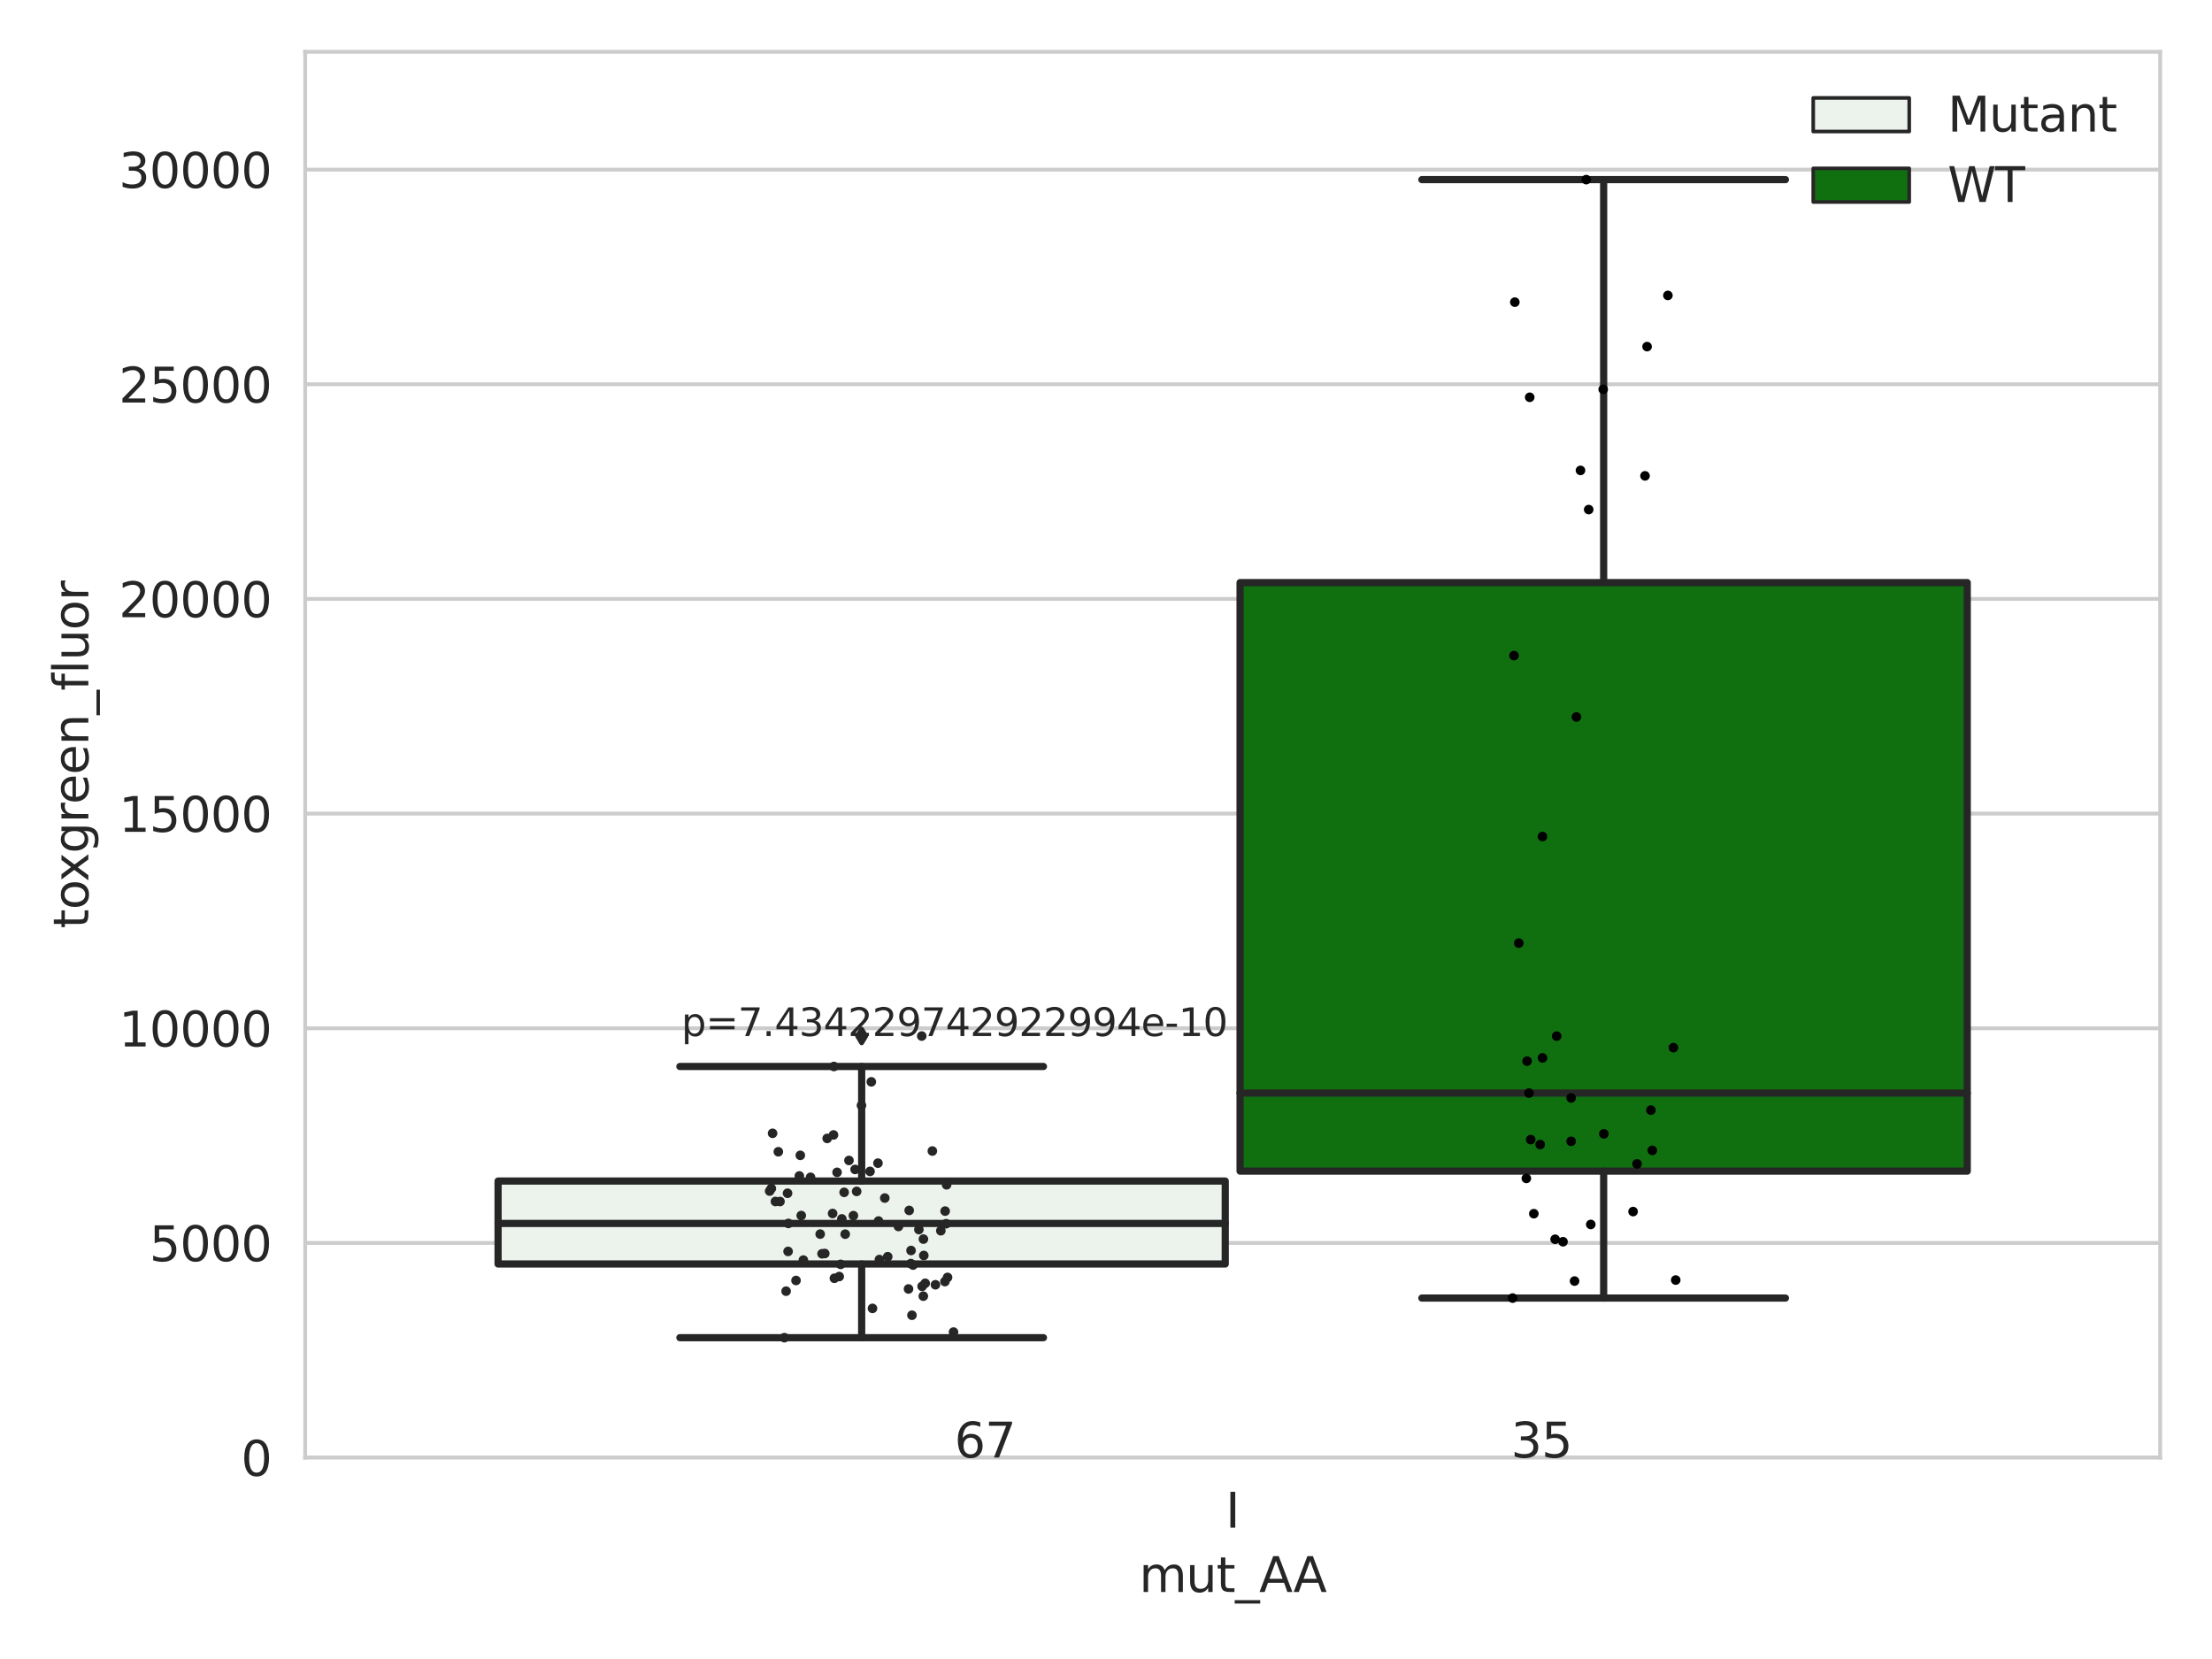 <?xml version="1.0" encoding="utf-8" standalone="no"?>
<!DOCTYPE svg PUBLIC "-//W3C//DTD SVG 1.1//EN"
  "http://www.w3.org/Graphics/SVG/1.1/DTD/svg11.dtd">
<svg xmlns:xlink="http://www.w3.org/1999/xlink" width="460.8pt" height="345.6pt" viewBox="0 0 460.8 345.6" xmlns="http://www.w3.org/2000/svg" version="1.1">
 <defs>
  <style type="text/css">*{stroke-linejoin: round; stroke-linecap: butt}</style>
 </defs>
 <g id="figure_1">
  <g id="patch_1">
   <path d="M 0 345.6 
L 460.8 345.6 
L 460.8 0 
L 0 0 
z
" style="fill: #ffffff"/>
  </g>
  <g id="axes_1">
   <g id="patch_2">
    <path d="M 63.571 303.64 
L 450 303.64 
L 450 10.8 
L 63.571 10.8 
z
" style="fill: #ffffff"/>
   </g>
   <g id="matplotlib.axis_1">
    <g id="xtick_1">
     <g id="text_1">
      <!-- I -->
      <g style="fill: #262626" transform="translate(255.311 318.238)scale(0.1 -0.1)">
       <defs>
        <path id="DejaVuSans-49" d="M 628 4666 
L 1259 4666 
L 1259 0 
L 628 0 
L 628 4666 
z
" transform="scale(0.016)"/>
       </defs>
       <use xlink:href="#DejaVuSans-49"/>
      </g>
     </g>
    </g>
    <g id="text_2">
     <!-- mut_AA -->
     <g style="fill: #262626" transform="translate(237.308 331.638)scale(0.1 -0.1)">
      <defs>
       <path id="DejaVuSans-6d" d="M 3328 2828 
Q 3544 3216 3844 3400 
Q 4144 3584 4550 3584 
Q 5097 3584 5394 3201 
Q 5691 2819 5691 2113 
L 5691 0 
L 5113 0 
L 5113 2094 
Q 5113 2597 4934 2840 
Q 4756 3084 4391 3084 
Q 3944 3084 3684 2787 
Q 3425 2491 3425 1978 
L 3425 0 
L 2847 0 
L 2847 2094 
Q 2847 2600 2669 2842 
Q 2491 3084 2119 3084 
Q 1678 3084 1418 2786 
Q 1159 2488 1159 1978 
L 1159 0 
L 581 0 
L 581 3500 
L 1159 3500 
L 1159 2956 
Q 1356 3278 1631 3431 
Q 1906 3584 2284 3584 
Q 2666 3584 2933 3390 
Q 3200 3197 3328 2828 
z
" transform="scale(0.016)"/>
       <path id="DejaVuSans-75" d="M 544 1381 
L 544 3500 
L 1119 3500 
L 1119 1403 
Q 1119 906 1312 657 
Q 1506 409 1894 409 
Q 2359 409 2629 706 
Q 2900 1003 2900 1516 
L 2900 3500 
L 3475 3500 
L 3475 0 
L 2900 0 
L 2900 538 
Q 2691 219 2414 64 
Q 2138 -91 1772 -91 
Q 1169 -91 856 284 
Q 544 659 544 1381 
z
M 1991 3584 
L 1991 3584 
z
" transform="scale(0.016)"/>
       <path id="DejaVuSans-74" d="M 1172 4494 
L 1172 3500 
L 2356 3500 
L 2356 3053 
L 1172 3053 
L 1172 1153 
Q 1172 725 1289 603 
Q 1406 481 1766 481 
L 2356 481 
L 2356 0 
L 1766 0 
Q 1100 0 847 248 
Q 594 497 594 1153 
L 594 3053 
L 172 3053 
L 172 3500 
L 594 3500 
L 594 4494 
L 1172 4494 
z
" transform="scale(0.016)"/>
       <path id="DejaVuSans-5f" d="M 3263 -1063 
L 3263 -1509 
L -63 -1509 
L -63 -1063 
L 3263 -1063 
z
" transform="scale(0.016)"/>
       <path id="DejaVuSans-41" d="M 2188 4044 
L 1331 1722 
L 3047 1722 
L 2188 4044 
z
M 1831 4666 
L 2547 4666 
L 4325 0 
L 3669 0 
L 3244 1197 
L 1141 1197 
L 716 0 
L 50 0 
L 1831 4666 
z
" transform="scale(0.016)"/>
      </defs>
      <use xlink:href="#DejaVuSans-6d"/>
      <use xlink:href="#DejaVuSans-75" x="97.412"/>
      <use xlink:href="#DejaVuSans-74" x="160.791"/>
      <use xlink:href="#DejaVuSans-5f" x="200"/>
      <use xlink:href="#DejaVuSans-41" x="250"/>
      <use xlink:href="#DejaVuSans-41" x="321.158"/>
     </g>
    </g>
   </g>
   <g id="matplotlib.axis_2">
    <g id="ytick_1">
     <g id="line2d_1">
      <path d="M 63.571 303.64 
L 450 303.64 
" clip-path="url(#p86899df2ed)" style="fill: none; stroke: #cccccc; stroke-width: 0.8; stroke-linecap: round"/>
     </g>
     <g id="text_3">
      <!-- 0 -->
      <g style="fill: #262626" transform="translate(50.209 307.439)scale(0.1 -0.1)">
       <defs>
        <path id="DejaVuSans-30" d="M 2034 4250 
Q 1547 4250 1301 3770 
Q 1056 3291 1056 2328 
Q 1056 1369 1301 889 
Q 1547 409 2034 409 
Q 2525 409 2770 889 
Q 3016 1369 3016 2328 
Q 3016 3291 2770 3770 
Q 2525 4250 2034 4250 
z
M 2034 4750 
Q 2819 4750 3233 4129 
Q 3647 3509 3647 2328 
Q 3647 1150 3233 529 
Q 2819 -91 2034 -91 
Q 1250 -91 836 529 
Q 422 1150 422 2328 
Q 422 3509 836 4129 
Q 1250 4750 2034 4750 
z
" transform="scale(0.016)"/>
       </defs>
       <use xlink:href="#DejaVuSans-30"/>
      </g>
     </g>
    </g>
    <g id="ytick_2">
     <g id="line2d_2">
      <path d="M 63.571 258.923 
L 450 258.923 
" clip-path="url(#p86899df2ed)" style="fill: none; stroke: #cccccc; stroke-width: 0.8; stroke-linecap: round"/>
     </g>
     <g id="text_4">
      <!-- 5000 -->
      <g style="fill: #262626" transform="translate(31.121 262.722)scale(0.1 -0.1)">
       <defs>
        <path id="DejaVuSans-35" d="M 691 4666 
L 3169 4666 
L 3169 4134 
L 1269 4134 
L 1269 2991 
Q 1406 3038 1543 3061 
Q 1681 3084 1819 3084 
Q 2600 3084 3056 2656 
Q 3513 2228 3513 1497 
Q 3513 744 3044 326 
Q 2575 -91 1722 -91 
Q 1428 -91 1123 -41 
Q 819 9 494 109 
L 494 744 
Q 775 591 1075 516 
Q 1375 441 1709 441 
Q 2250 441 2565 725 
Q 2881 1009 2881 1497 
Q 2881 1984 2565 2268 
Q 2250 2553 1709 2553 
Q 1456 2553 1204 2497 
Q 953 2441 691 2322 
L 691 4666 
z
" transform="scale(0.016)"/>
       </defs>
       <use xlink:href="#DejaVuSans-35"/>
       <use xlink:href="#DejaVuSans-30" x="63.623"/>
       <use xlink:href="#DejaVuSans-30" x="127.246"/>
       <use xlink:href="#DejaVuSans-30" x="190.869"/>
      </g>
     </g>
    </g>
    <g id="ytick_3">
     <g id="line2d_3">
      <path d="M 63.571 214.206 
L 450 214.206 
" clip-path="url(#p86899df2ed)" style="fill: none; stroke: #cccccc; stroke-width: 0.8; stroke-linecap: round"/>
     </g>
     <g id="text_5">
      <!-- 10000 -->
      <g style="fill: #262626" transform="translate(24.759 218.005)scale(0.1 -0.1)">
       <defs>
        <path id="DejaVuSans-31" d="M 794 531 
L 1825 531 
L 1825 4091 
L 703 3866 
L 703 4441 
L 1819 4666 
L 2450 4666 
L 2450 531 
L 3481 531 
L 3481 0 
L 794 0 
L 794 531 
z
" transform="scale(0.016)"/>
       </defs>
       <use xlink:href="#DejaVuSans-31"/>
       <use xlink:href="#DejaVuSans-30" x="63.623"/>
       <use xlink:href="#DejaVuSans-30" x="127.246"/>
       <use xlink:href="#DejaVuSans-30" x="190.869"/>
       <use xlink:href="#DejaVuSans-30" x="254.492"/>
      </g>
     </g>
    </g>
    <g id="ytick_4">
     <g id="line2d_4">
      <path d="M 63.571 169.488 
L 450 169.488 
" clip-path="url(#p86899df2ed)" style="fill: none; stroke: #cccccc; stroke-width: 0.8; stroke-linecap: round"/>
     </g>
     <g id="text_6">
      <!-- 15000 -->
      <g style="fill: #262626" transform="translate(24.759 173.288)scale(0.1 -0.1)">
       <use xlink:href="#DejaVuSans-31"/>
       <use xlink:href="#DejaVuSans-35" x="63.623"/>
       <use xlink:href="#DejaVuSans-30" x="127.246"/>
       <use xlink:href="#DejaVuSans-30" x="190.869"/>
       <use xlink:href="#DejaVuSans-30" x="254.492"/>
      </g>
     </g>
    </g>
    <g id="ytick_5">
     <g id="line2d_5">
      <path d="M 63.571 124.771 
L 450 124.771 
" clip-path="url(#p86899df2ed)" style="fill: none; stroke: #cccccc; stroke-width: 0.8; stroke-linecap: round"/>
     </g>
     <g id="text_7">
      <!-- 20000 -->
      <g style="fill: #262626" transform="translate(24.759 128.571)scale(0.1 -0.1)">
       <defs>
        <path id="DejaVuSans-32" d="M 1228 531 
L 3431 531 
L 3431 0 
L 469 0 
L 469 531 
Q 828 903 1448 1529 
Q 2069 2156 2228 2338 
Q 2531 2678 2651 2914 
Q 2772 3150 2772 3378 
Q 2772 3750 2511 3984 
Q 2250 4219 1831 4219 
Q 1534 4219 1204 4116 
Q 875 4013 500 3803 
L 500 4441 
Q 881 4594 1212 4672 
Q 1544 4750 1819 4750 
Q 2544 4750 2975 4387 
Q 3406 4025 3406 3419 
Q 3406 3131 3298 2873 
Q 3191 2616 2906 2266 
Q 2828 2175 2409 1742 
Q 1991 1309 1228 531 
z
" transform="scale(0.016)"/>
       </defs>
       <use xlink:href="#DejaVuSans-32"/>
       <use xlink:href="#DejaVuSans-30" x="63.623"/>
       <use xlink:href="#DejaVuSans-30" x="127.246"/>
       <use xlink:href="#DejaVuSans-30" x="190.869"/>
       <use xlink:href="#DejaVuSans-30" x="254.492"/>
      </g>
     </g>
    </g>
    <g id="ytick_6">
     <g id="line2d_6">
      <path d="M 63.571 80.054 
L 450 80.054 
" clip-path="url(#p86899df2ed)" style="fill: none; stroke: #cccccc; stroke-width: 0.8; stroke-linecap: round"/>
     </g>
     <g id="text_8">
      <!-- 25000 -->
      <g style="fill: #262626" transform="translate(24.759 83.853)scale(0.1 -0.1)">
       <use xlink:href="#DejaVuSans-32"/>
       <use xlink:href="#DejaVuSans-35" x="63.623"/>
       <use xlink:href="#DejaVuSans-30" x="127.246"/>
       <use xlink:href="#DejaVuSans-30" x="190.869"/>
       <use xlink:href="#DejaVuSans-30" x="254.492"/>
      </g>
     </g>
    </g>
    <g id="ytick_7">
     <g id="line2d_7">
      <path d="M 63.571 35.337 
L 450 35.337 
" clip-path="url(#p86899df2ed)" style="fill: none; stroke: #cccccc; stroke-width: 0.8; stroke-linecap: round"/>
     </g>
     <g id="text_9">
      <!-- 30000 -->
      <g style="fill: #262626" transform="translate(24.759 39.136)scale(0.1 -0.1)">
       <defs>
        <path id="DejaVuSans-33" d="M 2597 2516 
Q 3050 2419 3304 2112 
Q 3559 1806 3559 1356 
Q 3559 666 3084 287 
Q 2609 -91 1734 -91 
Q 1441 -91 1130 -33 
Q 819 25 488 141 
L 488 750 
Q 750 597 1062 519 
Q 1375 441 1716 441 
Q 2309 441 2620 675 
Q 2931 909 2931 1356 
Q 2931 1769 2642 2001 
Q 2353 2234 1838 2234 
L 1294 2234 
L 1294 2753 
L 1863 2753 
Q 2328 2753 2575 2939 
Q 2822 3125 2822 3475 
Q 2822 3834 2567 4026 
Q 2313 4219 1838 4219 
Q 1578 4219 1281 4162 
Q 984 4106 628 3988 
L 628 4550 
Q 988 4650 1302 4700 
Q 1616 4750 1894 4750 
Q 2613 4750 3031 4423 
Q 3450 4097 3450 3541 
Q 3450 3153 3228 2886 
Q 3006 2619 2597 2516 
z
" transform="scale(0.016)"/>
       </defs>
       <use xlink:href="#DejaVuSans-33"/>
       <use xlink:href="#DejaVuSans-30" x="63.623"/>
       <use xlink:href="#DejaVuSans-30" x="127.246"/>
       <use xlink:href="#DejaVuSans-30" x="190.869"/>
       <use xlink:href="#DejaVuSans-30" x="254.492"/>
      </g>
     </g>
    </g>
    <g id="text_10">
     <!-- toxgreen_fluor -->
     <g style="fill: #262626" transform="translate(18.401 193.415)rotate(-90)scale(0.1 -0.1)">
      <defs>
       <path id="DejaVuSans-6f" d="M 1959 3097 
Q 1497 3097 1228 2736 
Q 959 2375 959 1747 
Q 959 1119 1226 758 
Q 1494 397 1959 397 
Q 2419 397 2687 759 
Q 2956 1122 2956 1747 
Q 2956 2369 2687 2733 
Q 2419 3097 1959 3097 
z
M 1959 3584 
Q 2709 3584 3137 3096 
Q 3566 2609 3566 1747 
Q 3566 888 3137 398 
Q 2709 -91 1959 -91 
Q 1206 -91 779 398 
Q 353 888 353 1747 
Q 353 2609 779 3096 
Q 1206 3584 1959 3584 
z
" transform="scale(0.016)"/>
       <path id="DejaVuSans-78" d="M 3513 3500 
L 2247 1797 
L 3578 0 
L 2900 0 
L 1881 1375 
L 863 0 
L 184 0 
L 1544 1831 
L 300 3500 
L 978 3500 
L 1906 2253 
L 2834 3500 
L 3513 3500 
z
" transform="scale(0.016)"/>
       <path id="DejaVuSans-67" d="M 2906 1791 
Q 2906 2416 2648 2759 
Q 2391 3103 1925 3103 
Q 1463 3103 1205 2759 
Q 947 2416 947 1791 
Q 947 1169 1205 825 
Q 1463 481 1925 481 
Q 2391 481 2648 825 
Q 2906 1169 2906 1791 
z
M 3481 434 
Q 3481 -459 3084 -895 
Q 2688 -1331 1869 -1331 
Q 1566 -1331 1297 -1286 
Q 1028 -1241 775 -1147 
L 775 -588 
Q 1028 -725 1275 -790 
Q 1522 -856 1778 -856 
Q 2344 -856 2625 -561 
Q 2906 -266 2906 331 
L 2906 616 
Q 2728 306 2450 153 
Q 2172 0 1784 0 
Q 1141 0 747 490 
Q 353 981 353 1791 
Q 353 2603 747 3093 
Q 1141 3584 1784 3584 
Q 2172 3584 2450 3431 
Q 2728 3278 2906 2969 
L 2906 3500 
L 3481 3500 
L 3481 434 
z
" transform="scale(0.016)"/>
       <path id="DejaVuSans-72" d="M 2631 2963 
Q 2534 3019 2420 3045 
Q 2306 3072 2169 3072 
Q 1681 3072 1420 2755 
Q 1159 2438 1159 1844 
L 1159 0 
L 581 0 
L 581 3500 
L 1159 3500 
L 1159 2956 
Q 1341 3275 1631 3429 
Q 1922 3584 2338 3584 
Q 2397 3584 2469 3576 
Q 2541 3569 2628 3553 
L 2631 2963 
z
" transform="scale(0.016)"/>
       <path id="DejaVuSans-65" d="M 3597 1894 
L 3597 1613 
L 953 1613 
Q 991 1019 1311 708 
Q 1631 397 2203 397 
Q 2534 397 2845 478 
Q 3156 559 3463 722 
L 3463 178 
Q 3153 47 2828 -22 
Q 2503 -91 2169 -91 
Q 1331 -91 842 396 
Q 353 884 353 1716 
Q 353 2575 817 3079 
Q 1281 3584 2069 3584 
Q 2775 3584 3186 3129 
Q 3597 2675 3597 1894 
z
M 3022 2063 
Q 3016 2534 2758 2815 
Q 2500 3097 2075 3097 
Q 1594 3097 1305 2825 
Q 1016 2553 972 2059 
L 3022 2063 
z
" transform="scale(0.016)"/>
       <path id="DejaVuSans-6e" d="M 3513 2113 
L 3513 0 
L 2938 0 
L 2938 2094 
Q 2938 2591 2744 2837 
Q 2550 3084 2163 3084 
Q 1697 3084 1428 2787 
Q 1159 2491 1159 1978 
L 1159 0 
L 581 0 
L 581 3500 
L 1159 3500 
L 1159 2956 
Q 1366 3272 1645 3428 
Q 1925 3584 2291 3584 
Q 2894 3584 3203 3211 
Q 3513 2838 3513 2113 
z
" transform="scale(0.016)"/>
       <path id="DejaVuSans-66" d="M 2375 4863 
L 2375 4384 
L 1825 4384 
Q 1516 4384 1395 4259 
Q 1275 4134 1275 3809 
L 1275 3500 
L 2222 3500 
L 2222 3053 
L 1275 3053 
L 1275 0 
L 697 0 
L 697 3053 
L 147 3053 
L 147 3500 
L 697 3500 
L 697 3744 
Q 697 4328 969 4595 
Q 1241 4863 1831 4863 
L 2375 4863 
z
" transform="scale(0.016)"/>
       <path id="DejaVuSans-6c" d="M 603 4863 
L 1178 4863 
L 1178 0 
L 603 0 
L 603 4863 
z
" transform="scale(0.016)"/>
      </defs>
      <use xlink:href="#DejaVuSans-74"/>
      <use xlink:href="#DejaVuSans-6f" x="39.209"/>
      <use xlink:href="#DejaVuSans-78" x="97.266"/>
      <use xlink:href="#DejaVuSans-67" x="156.445"/>
      <use xlink:href="#DejaVuSans-72" x="219.922"/>
      <use xlink:href="#DejaVuSans-65" x="258.785"/>
      <use xlink:href="#DejaVuSans-65" x="320.309"/>
      <use xlink:href="#DejaVuSans-6e" x="381.832"/>
      <use xlink:href="#DejaVuSans-5f" x="445.211"/>
      <use xlink:href="#DejaVuSans-66" x="495.211"/>
      <use xlink:href="#DejaVuSans-6c" x="530.416"/>
      <use xlink:href="#DejaVuSans-75" x="558.199"/>
      <use xlink:href="#DejaVuSans-6f" x="621.578"/>
      <use xlink:href="#DejaVuSans-72" x="682.76"/>
     </g>
    </g>
   </g>
   <g id="patch_3">
    <path d="M 103.76 263.311 
L 255.24 263.311 
L 255.24 246.035 
L 103.76 246.035 
L 103.76 263.311 
z
" clip-path="url(#p86899df2ed)" style="fill: #ecf2ec; stroke: #262626; stroke-width: 1.5; stroke-linejoin: miter"/>
   </g>
   <g id="patch_4">
    <path d="M 258.331 243.969 
L 409.811 243.969 
L 409.811 121.364 
L 258.331 121.364 
L 258.331 243.969 
z
" clip-path="url(#p86899df2ed)" style="fill: #107010; stroke: #262626; stroke-width: 1.5; stroke-linejoin: miter"/>
   </g>
   <g id="patch_5">
    <path d="M 256.786 303.64 
L 256.786 303.64 
L 256.786 303.64 
L 256.786 303.64 
z
" clip-path="url(#p86899df2ed)" style="fill: #ecf2ec; stroke: #262626; stroke-width: 0.75; stroke-linejoin: miter"/>
   </g>
   <g id="patch_6">
    <path d="M 256.786 303.64 
L 256.786 303.64 
L 256.786 303.64 
L 256.786 303.64 
z
" clip-path="url(#p86899df2ed)" style="fill: #107010; stroke: #262626; stroke-width: 0.75; stroke-linejoin: miter"/>
   </g>
   <g id="PathCollection_1"/>
   <g id="PathCollection_2"/>
   <g id="line2d_8">
    <path d="M 179.5 263.311 
L 179.5 278.662 
" clip-path="url(#p86899df2ed)" style="fill: none; stroke: #262626; stroke-width: 1.5; stroke-linecap: round"/>
   </g>
   <g id="line2d_9">
    <path d="M 179.5 246.035 
L 179.5 222.168 
" clip-path="url(#p86899df2ed)" style="fill: none; stroke: #262626; stroke-width: 1.5; stroke-linecap: round"/>
   </g>
   <g id="line2d_10">
    <path d="M 141.63 278.662 
L 217.37 278.662 
" clip-path="url(#p86899df2ed)" style="fill: none; stroke: #262626; stroke-width: 1.5; stroke-linecap: round"/>
   </g>
   <g id="line2d_11">
    <path d="M 141.63 222.168 
L 217.37 222.168 
" clip-path="url(#p86899df2ed)" style="fill: none; stroke: #262626; stroke-width: 1.5; stroke-linecap: round"/>
   </g>
   <g id="line2d_12">
    <defs>
     <path id="m3751f49328" d="M -0 1.414 
L 0.849 0 
L 0 -1.414 
L -0.849 -0 
z
" style="stroke: #262626; stroke-linejoin: miter"/>
    </defs>
    <g clip-path="url(#p86899df2ed)">
     <use xlink:href="#m3751f49328" x="179.5" y="215.826" style="fill: #262626; stroke: #262626; stroke-linejoin: miter"/>
    </g>
   </g>
   <g id="line2d_13">
    <path d="M 334.071 243.969 
L 334.071 270.413 
" clip-path="url(#p86899df2ed)" style="fill: none; stroke: #262626; stroke-width: 1.5; stroke-linecap: round"/>
   </g>
   <g id="line2d_14">
    <path d="M 334.071 121.364 
L 334.071 37.422 
" clip-path="url(#p86899df2ed)" style="fill: none; stroke: #262626; stroke-width: 1.5; stroke-linecap: round"/>
   </g>
   <g id="line2d_15">
    <path d="M 296.201 270.413 
L 371.941 270.413 
" clip-path="url(#p86899df2ed)" style="fill: none; stroke: #262626; stroke-width: 1.5; stroke-linecap: round"/>
   </g>
   <g id="line2d_16">
    <path d="M 296.201 37.422 
L 371.941 37.422 
" clip-path="url(#p86899df2ed)" style="fill: none; stroke: #262626; stroke-width: 1.5; stroke-linecap: round"/>
   </g>
   <g id="line2d_17"/>
   <g id="line2d_18">
    <path d="M 103.76 254.867 
L 255.24 254.867 
" clip-path="url(#p86899df2ed)" style="fill: none; stroke: #262626; stroke-width: 1.5; stroke-linecap: round"/>
   </g>
   <g id="line2d_19">
    <path d="M 258.331 227.71 
L 409.811 227.71 
" clip-path="url(#p86899df2ed)" style="fill: none; stroke: #262626; stroke-width: 1.5; stroke-linecap: round"/>
   </g>
   <g id="patch_7">
    <path d="M 63.571 303.64 
L 63.571 10.8 
" style="fill: none; stroke: #cccccc; stroke-width: 0.8; stroke-linejoin: miter; stroke-linecap: square"/>
   </g>
   <g id="patch_8">
    <path d="M 450 303.64 
L 450 10.8 
" style="fill: none; stroke: #cccccc; stroke-width: 0.8; stroke-linejoin: miter; stroke-linecap: square"/>
   </g>
   <g id="patch_9">
    <path d="M 63.571 303.64 
L 450 303.64 
" style="fill: none; stroke: #cccccc; stroke-width: 0.8; stroke-linejoin: miter; stroke-linecap: square"/>
   </g>
   <g id="patch_10">
    <path d="M 63.571 10.8 
L 450 10.8 
" style="fill: none; stroke: #cccccc; stroke-width: 0.8; stroke-linejoin: miter; stroke-linecap: square"/>
   </g>
   <g id="PathCollection_3">
    <defs>
     <path id="C0_0_f3a050f959" d="M 0 1 
C 0.265 1 0.52 0.895 0.707 0.707 
C 0.895 0.52 1 0.265 1 -0 
C 1 -0.265 0.895 -0.52 0.707 -0.707 
C 0.52 -0.895 0.265 -1 0 -1 
C -0.265 -1 -0.52 -0.895 -0.707 -0.707 
C -0.895 -0.52 -1 -0.265 -1 0 
C -1 0.265 -0.895 0.52 -0.707 0.707 
C -0.52 0.895 -0.265 1 0 1 
z
"/>
    </defs>
    <g clip-path="url(#p86899df2ed)">
     <use xlink:href="#C0_0_f3a050f959" x="177.779" y="253.248" style="fill: #262626"/>
    </g>
    <g clip-path="url(#p86899df2ed)">
     <use xlink:href="#C0_0_f3a050f959" x="192.367" y="258.126" style="fill: #262626"/>
    </g>
    <g clip-path="url(#p86899df2ed)">
     <use xlink:href="#C0_0_f3a050f959" x="184.929" y="261.794" style="fill: #262626"/>
    </g>
    <g clip-path="url(#p86899df2ed)">
     <use xlink:href="#C0_0_f3a050f959" x="167.358" y="262.498" style="fill: #262626"/>
    </g>
    <g clip-path="url(#p86899df2ed)">
     <use xlink:href="#C0_0_f3a050f959" x="181.755" y="272.562" style="fill: #262626"/>
    </g>
    <g clip-path="url(#p86899df2ed)">
     <use xlink:href="#C0_0_f3a050f959" x="183.014" y="254.364" style="fill: #262626"/>
    </g>
    <g clip-path="url(#p86899df2ed)">
     <use xlink:href="#C0_0_f3a050f959" x="197.193" y="246.817" style="fill: #262626"/>
    </g>
    <g clip-path="url(#p86899df2ed)">
     <use xlink:href="#C0_0_f3a050f959" x="175.121" y="263.392" style="fill: #262626"/>
    </g>
    <g clip-path="url(#p86899df2ed)">
     <use xlink:href="#C0_0_f3a050f959" x="189.26" y="268.513" style="fill: #262626"/>
    </g>
    <g clip-path="url(#p86899df2ed)">
     <use xlink:href="#C0_0_f3a050f959" x="173.448" y="252.792" style="fill: #262626"/>
    </g>
    <g clip-path="url(#p86899df2ed)">
     <use xlink:href="#C0_0_f3a050f959" x="179.462" y="230.276" style="fill: #262626"/>
    </g>
    <g clip-path="url(#p86899df2ed)">
     <use xlink:href="#C0_0_f3a050f959" x="178.131" y="243.617" style="fill: #262626"/>
    </g>
    <g clip-path="url(#p86899df2ed)">
     <use xlink:href="#C0_0_f3a050f959" x="196.844" y="266.976" style="fill: #262626"/>
    </g>
    <g clip-path="url(#p86899df2ed)">
     <use xlink:href="#C0_0_f3a050f959" x="160.333" y="248.119" style="fill: #262626"/>
    </g>
    <g clip-path="url(#p86899df2ed)">
     <use xlink:href="#C0_0_f3a050f959" x="181.511" y="225.367" style="fill: #262626"/>
    </g>
    <g clip-path="url(#p86899df2ed)">
     <use xlink:href="#C0_0_f3a050f959" x="161.537" y="250.292" style="fill: #262626"/>
    </g>
    <g clip-path="url(#p86899df2ed)">
     <use xlink:href="#C0_0_f3a050f959" x="189.977" y="273.989" style="fill: #262626"/>
    </g>
    <g clip-path="url(#p86899df2ed)">
     <use xlink:href="#C0_0_f3a050f959" x="173.72" y="222.168" style="fill: #262626"/>
    </g>
    <g clip-path="url(#p86899df2ed)">
     <use xlink:href="#C0_0_f3a050f959" x="198.637" y="277.497" style="fill: #262626"/>
    </g>
    <g clip-path="url(#p86899df2ed)">
     <use xlink:href="#C0_0_f3a050f959" x="166.72" y="240.679" style="fill: #262626"/>
    </g>
    <g clip-path="url(#p86899df2ed)">
     <use xlink:href="#C0_0_f3a050f959" x="165.825" y="266.746" style="fill: #262626"/>
    </g>
    <g clip-path="url(#p86899df2ed)">
     <use xlink:href="#C0_0_f3a050f959" x="175.852" y="248.387" style="fill: #262626"/>
    </g>
    <g clip-path="url(#p86899df2ed)">
     <use xlink:href="#C0_0_f3a050f959" x="184.317" y="249.577" style="fill: #262626"/>
    </g>
    <g clip-path="url(#p86899df2ed)">
     <use xlink:href="#C0_0_f3a050f959" x="176.071" y="257.098" style="fill: #262626"/>
    </g>
    <g clip-path="url(#p86899df2ed)">
     <use xlink:href="#C0_0_f3a050f959" x="164.174" y="260.693" style="fill: #262626"/>
    </g>
    <g clip-path="url(#p86899df2ed)">
     <use xlink:href="#C0_0_f3a050f959" x="192.737" y="267.333" style="fill: #262626"/>
    </g>
    <g clip-path="url(#p86899df2ed)">
     <use xlink:href="#C0_0_f3a050f959" x="168.852" y="245.253" style="fill: #262626"/>
    </g>
    <g clip-path="url(#p86899df2ed)">
     <use xlink:href="#C0_0_f3a050f959" x="181.246" y="244.027" style="fill: #262626"/>
    </g>
    <g clip-path="url(#p86899df2ed)">
     <use xlink:href="#C0_0_f3a050f959" x="194.227" y="239.78" style="fill: #262626"/>
    </g>
    <g clip-path="url(#p86899df2ed)">
     <use xlink:href="#C0_0_f3a050f959" x="171.818" y="261.129" style="fill: #262626"/>
    </g>
    <g clip-path="url(#p86899df2ed)">
     <use xlink:href="#C0_0_f3a050f959" x="189.787" y="260.501" style="fill: #262626"/>
    </g>
    <g clip-path="url(#p86899df2ed)">
     <use xlink:href="#C0_0_f3a050f959" x="192.443" y="261.535" style="fill: #262626"/>
    </g>
    <g clip-path="url(#p86899df2ed)">
     <use xlink:href="#C0_0_f3a050f959" x="162.139" y="239.931" style="fill: #262626"/>
    </g>
    <g clip-path="url(#p86899df2ed)">
     <use xlink:href="#C0_0_f3a050f959" x="192.346" y="270.013" style="fill: #262626"/>
    </g>
    <g clip-path="url(#p86899df2ed)">
     <use xlink:href="#C0_0_f3a050f959" x="172.316" y="237.153" style="fill: #262626"/>
    </g>
    <g clip-path="url(#p86899df2ed)">
     <use xlink:href="#C0_0_f3a050f959" x="171.248" y="261.183" style="fill: #262626"/>
    </g>
    <g clip-path="url(#p86899df2ed)">
     <use xlink:href="#C0_0_f3a050f959" x="183.197" y="262.387" style="fill: #262626"/>
    </g>
    <g clip-path="url(#p86899df2ed)">
     <use xlink:href="#C0_0_f3a050f959" x="194.87" y="267.639" style="fill: #262626"/>
    </g>
    <g clip-path="url(#p86899df2ed)">
     <use xlink:href="#C0_0_f3a050f959" x="174.373" y="244.22" style="fill: #262626"/>
    </g>
    <g clip-path="url(#p86899df2ed)">
     <use xlink:href="#C0_0_f3a050f959" x="189.4" y="252.153" style="fill: #262626"/>
    </g>
    <g clip-path="url(#p86899df2ed)">
     <use xlink:href="#C0_0_f3a050f959" x="192.094" y="267.968" style="fill: #262626"/>
    </g>
    <g clip-path="url(#p86899df2ed)">
     <use xlink:href="#C0_0_f3a050f959" x="196.89" y="252.294" style="fill: #262626"/>
    </g>
    <g clip-path="url(#p86899df2ed)">
     <use xlink:href="#C0_0_f3a050f959" x="190.199" y="263.536" style="fill: #262626"/>
    </g>
    <g clip-path="url(#p86899df2ed)">
     <use xlink:href="#C0_0_f3a050f959" x="164.06" y="248.575" style="fill: #262626"/>
    </g>
    <g clip-path="url(#p86899df2ed)">
     <use xlink:href="#C0_0_f3a050f959" x="189.747" y="263.23" style="fill: #262626"/>
    </g>
    <g clip-path="url(#p86899df2ed)">
     <use xlink:href="#C0_0_f3a050f959" x="176.855" y="241.744" style="fill: #262626"/>
    </g>
    <g clip-path="url(#p86899df2ed)">
     <use xlink:href="#C0_0_f3a050f959" x="160.942" y="236.088" style="fill: #262626"/>
    </g>
    <g clip-path="url(#p86899df2ed)">
     <use xlink:href="#C0_0_f3a050f959" x="187.169" y="255.496" style="fill: #262626"/>
    </g>
    <g clip-path="url(#p86899df2ed)">
     <use xlink:href="#C0_0_f3a050f959" x="166.914" y="253.222" style="fill: #262626"/>
    </g>
    <g clip-path="url(#p86899df2ed)">
     <use xlink:href="#C0_0_f3a050f959" x="195.992" y="256.385" style="fill: #262626"/>
    </g>
    <g clip-path="url(#p86899df2ed)">
     <use xlink:href="#C0_0_f3a050f959" x="174.823" y="265.926" style="fill: #262626"/>
    </g>
    <g clip-path="url(#p86899df2ed)">
     <use xlink:href="#C0_0_f3a050f959" x="191.421" y="256.143" style="fill: #262626"/>
    </g>
    <g clip-path="url(#p86899df2ed)">
     <use xlink:href="#C0_0_f3a050f959" x="173.817" y="266.287" style="fill: #262626"/>
    </g>
    <g clip-path="url(#p86899df2ed)">
     <use xlink:href="#C0_0_f3a050f959" x="197.394" y="266.108" style="fill: #262626"/>
    </g>
    <g clip-path="url(#p86899df2ed)">
     <use xlink:href="#C0_0_f3a050f959" x="197.112" y="254.925" style="fill: #262626"/>
    </g>
    <g clip-path="url(#p86899df2ed)">
     <use xlink:href="#C0_0_f3a050f959" x="175.369" y="253.918" style="fill: #262626"/>
    </g>
    <g clip-path="url(#p86899df2ed)">
     <use xlink:href="#C0_0_f3a050f959" x="163.76" y="268.976" style="fill: #262626"/>
    </g>
    <g clip-path="url(#p86899df2ed)">
     <use xlink:href="#C0_0_f3a050f959" x="162.487" y="250.301" style="fill: #262626"/>
    </g>
    <g clip-path="url(#p86899df2ed)">
     <use xlink:href="#C0_0_f3a050f959" x="192.014" y="215.826" style="fill: #262626"/>
    </g>
    <g clip-path="url(#p86899df2ed)">
     <use xlink:href="#C0_0_f3a050f959" x="170.858" y="257.085" style="fill: #262626"/>
    </g>
    <g clip-path="url(#p86899df2ed)">
     <use xlink:href="#C0_0_f3a050f959" x="164.239" y="254.867" style="fill: #262626"/>
    </g>
    <g clip-path="url(#p86899df2ed)">
     <use xlink:href="#C0_0_f3a050f959" x="182.893" y="242.304" style="fill: #262626"/>
    </g>
    <g clip-path="url(#p86899df2ed)">
     <use xlink:href="#C0_0_f3a050f959" x="160.682" y="247.582" style="fill: #262626"/>
    </g>
    <g clip-path="url(#p86899df2ed)">
     <use xlink:href="#C0_0_f3a050f959" x="173.633" y="236.428" style="fill: #262626"/>
    </g>
    <g clip-path="url(#p86899df2ed)">
     <use xlink:href="#C0_0_f3a050f959" x="163.406" y="278.662" style="fill: #262626"/>
    </g>
    <g clip-path="url(#p86899df2ed)">
     <use xlink:href="#C0_0_f3a050f959" x="166.518" y="244.969" style="fill: #262626"/>
    </g>
    <g clip-path="url(#p86899df2ed)">
     <use xlink:href="#C0_0_f3a050f959" x="178.454" y="248.192" style="fill: #262626"/>
    </g>
   </g>
   <g id="PathCollection_4">
    <defs>
     <path id="C1_0_6cac4e64c4" d="M 0 1 
C 0.265 1 0.52 0.895 0.707 0.707 
C 0.895 0.52 1 0.265 1 -0 
C 1 -0.265 0.895 -0.52 0.707 -0.707 
C 0.52 -0.895 0.265 -1 0 -1 
C -0.265 -1 -0.52 -0.895 -0.707 -0.707 
C -0.895 -0.52 -1 -0.265 -1 0 
C -1 0.265 -0.895 0.52 -0.707 0.707 
C -0.52 0.895 -0.265 1 0 1 
z
"/>
    </defs>
    <g clip-path="url(#p86899df2ed)">
     <use xlink:href="#C1_0_6cac4e64c4" x="327.298" y="228.715"/>
    </g>
    <g clip-path="url(#p86899df2ed)">
     <use xlink:href="#C1_0_6cac4e64c4" x="325.606" y="258.675"/>
    </g>
    <g clip-path="url(#p86899df2ed)">
     <use xlink:href="#C1_0_6cac4e64c4" x="318.515" y="227.71"/>
    </g>
    <g clip-path="url(#p86899df2ed)">
     <use xlink:href="#C1_0_6cac4e64c4" x="328.009" y="266.869"/>
    </g>
    <g clip-path="url(#p86899df2ed)">
     <use xlink:href="#C1_0_6cac4e64c4" x="323.961" y="258.16"/>
    </g>
    <g clip-path="url(#p86899df2ed)">
     <use xlink:href="#C1_0_6cac4e64c4" x="321.326" y="174.264"/>
    </g>
    <g clip-path="url(#p86899df2ed)">
     <use xlink:href="#C1_0_6cac4e64c4" x="316.391" y="196.464"/>
    </g>
    <g clip-path="url(#p86899df2ed)">
     <use xlink:href="#C1_0_6cac4e64c4" x="341.025" y="242.456"/>
    </g>
    <g clip-path="url(#p86899df2ed)">
     <use xlink:href="#C1_0_6cac4e64c4" x="349.085" y="266.657"/>
    </g>
    <g clip-path="url(#p86899df2ed)">
     <use xlink:href="#C1_0_6cac4e64c4" x="328.397" y="149.362"/>
    </g>
    <g clip-path="url(#p86899df2ed)">
     <use xlink:href="#C1_0_6cac4e64c4" x="318.874" y="237.396"/>
    </g>
    <g clip-path="url(#p86899df2ed)">
     <use xlink:href="#C1_0_6cac4e64c4" x="321.325" y="220.381"/>
    </g>
    <g clip-path="url(#p86899df2ed)">
     <use xlink:href="#C1_0_6cac4e64c4" x="318.115" y="221.055"/>
    </g>
    <g clip-path="url(#p86899df2ed)">
     <use xlink:href="#C1_0_6cac4e64c4" x="324.283" y="215.849"/>
    </g>
    <g clip-path="url(#p86899df2ed)">
     <use xlink:href="#C1_0_6cac4e64c4" x="315.104" y="270.413"/>
    </g>
    <g clip-path="url(#p86899df2ed)">
     <use xlink:href="#C1_0_6cac4e64c4" x="327.292" y="237.755"/>
    </g>
    <g clip-path="url(#p86899df2ed)">
     <use xlink:href="#C1_0_6cac4e64c4" x="348.601" y="218.247"/>
    </g>
    <g clip-path="url(#p86899df2ed)">
     <use xlink:href="#C1_0_6cac4e64c4" x="334.111" y="236.195"/>
    </g>
    <g clip-path="url(#p86899df2ed)">
     <use xlink:href="#C1_0_6cac4e64c4" x="331.387" y="255.075"/>
    </g>
    <g clip-path="url(#p86899df2ed)">
     <use xlink:href="#C1_0_6cac4e64c4" x="347.454" y="61.54"/>
    </g>
    <g clip-path="url(#p86899df2ed)">
     <use xlink:href="#C1_0_6cac4e64c4" x="329.244" y="97.995"/>
    </g>
    <g clip-path="url(#p86899df2ed)">
     <use xlink:href="#C1_0_6cac4e64c4" x="343.118" y="72.206"/>
    </g>
    <g clip-path="url(#p86899df2ed)">
     <use xlink:href="#C1_0_6cac4e64c4" x="333.975" y="81.108"/>
    </g>
    <g clip-path="url(#p86899df2ed)">
     <use xlink:href="#C1_0_6cac4e64c4" x="342.688" y="99.129"/>
    </g>
    <g clip-path="url(#p86899df2ed)">
     <use xlink:href="#C1_0_6cac4e64c4" x="330.955" y="106.154"/>
    </g>
    <g clip-path="url(#p86899df2ed)">
     <use xlink:href="#C1_0_6cac4e64c4" x="343.916" y="231.26"/>
    </g>
    <g clip-path="url(#p86899df2ed)">
     <use xlink:href="#C1_0_6cac4e64c4" x="319.524" y="252.835"/>
    </g>
    <g clip-path="url(#p86899df2ed)">
     <use xlink:href="#C1_0_6cac4e64c4" x="317.968" y="245.483"/>
    </g>
    <g clip-path="url(#p86899df2ed)">
     <use xlink:href="#C1_0_6cac4e64c4" x="318.667" y="82.761"/>
    </g>
    <g clip-path="url(#p86899df2ed)">
     <use xlink:href="#C1_0_6cac4e64c4" x="320.844" y="238.423"/>
    </g>
    <g clip-path="url(#p86899df2ed)">
     <use xlink:href="#C1_0_6cac4e64c4" x="344.203" y="239.643"/>
    </g>
    <g clip-path="url(#p86899df2ed)">
     <use xlink:href="#C1_0_6cac4e64c4" x="340.201" y="252.394"/>
    </g>
    <g clip-path="url(#p86899df2ed)">
     <use xlink:href="#C1_0_6cac4e64c4" x="315.567" y="62.944"/>
    </g>
    <g clip-path="url(#p86899df2ed)">
     <use xlink:href="#C1_0_6cac4e64c4" x="315.395" y="136.573"/>
    </g>
    <g clip-path="url(#p86899df2ed)">
     <use xlink:href="#C1_0_6cac4e64c4" x="330.445" y="37.422"/>
    </g>
   </g>
   <g id="text_11">
    <!-- 67 -->
    <g style="fill: #262626" transform="translate(198.821 303.625)scale(0.1 -0.1)">
     <defs>
      <path id="DejaVuSans-36" d="M 2113 2584 
Q 1688 2584 1439 2293 
Q 1191 2003 1191 1497 
Q 1191 994 1439 701 
Q 1688 409 2113 409 
Q 2538 409 2786 701 
Q 3034 994 3034 1497 
Q 3034 2003 2786 2293 
Q 2538 2584 2113 2584 
z
M 3366 4563 
L 3366 3988 
Q 3128 4100 2886 4159 
Q 2644 4219 2406 4219 
Q 1781 4219 1451 3797 
Q 1122 3375 1075 2522 
Q 1259 2794 1537 2939 
Q 1816 3084 2150 3084 
Q 2853 3084 3261 2657 
Q 3669 2231 3669 1497 
Q 3669 778 3244 343 
Q 2819 -91 2113 -91 
Q 1303 -91 875 529 
Q 447 1150 447 2328 
Q 447 3434 972 4092 
Q 1497 4750 2381 4750 
Q 2619 4750 2861 4703 
Q 3103 4656 3366 4563 
z
" transform="scale(0.016)"/>
      <path id="DejaVuSans-37" d="M 525 4666 
L 3525 4666 
L 3525 4397 
L 1831 0 
L 1172 0 
L 2766 4134 
L 525 4134 
L 525 4666 
z
" transform="scale(0.016)"/>
     </defs>
     <use xlink:href="#DejaVuSans-36"/>
     <use xlink:href="#DejaVuSans-37" x="63.623"/>
    </g>
   </g>
   <g id="text_12">
    <!-- p=7.434229742922994e-10 -->
    <g style="fill: #262626" transform="translate(141.944 215.825)scale(0.08 -0.08)">
     <defs>
      <path id="DejaVuSans-70" d="M 1159 525 
L 1159 -1331 
L 581 -1331 
L 581 3500 
L 1159 3500 
L 1159 2969 
Q 1341 3281 1617 3432 
Q 1894 3584 2278 3584 
Q 2916 3584 3314 3078 
Q 3713 2572 3713 1747 
Q 3713 922 3314 415 
Q 2916 -91 2278 -91 
Q 1894 -91 1617 61 
Q 1341 213 1159 525 
z
M 3116 1747 
Q 3116 2381 2855 2742 
Q 2594 3103 2138 3103 
Q 1681 3103 1420 2742 
Q 1159 2381 1159 1747 
Q 1159 1113 1420 752 
Q 1681 391 2138 391 
Q 2594 391 2855 752 
Q 3116 1113 3116 1747 
z
" transform="scale(0.016)"/>
      <path id="DejaVuSans-3d" d="M 678 2906 
L 4684 2906 
L 4684 2381 
L 678 2381 
L 678 2906 
z
M 678 1631 
L 4684 1631 
L 4684 1100 
L 678 1100 
L 678 1631 
z
" transform="scale(0.016)"/>
      <path id="DejaVuSans-2e" d="M 684 794 
L 1344 794 
L 1344 0 
L 684 0 
L 684 794 
z
" transform="scale(0.016)"/>
      <path id="DejaVuSans-34" d="M 2419 4116 
L 825 1625 
L 2419 1625 
L 2419 4116 
z
M 2253 4666 
L 3047 4666 
L 3047 1625 
L 3713 1625 
L 3713 1100 
L 3047 1100 
L 3047 0 
L 2419 0 
L 2419 1100 
L 313 1100 
L 313 1709 
L 2253 4666 
z
" transform="scale(0.016)"/>
      <path id="DejaVuSans-39" d="M 703 97 
L 703 672 
Q 941 559 1184 500 
Q 1428 441 1663 441 
Q 2288 441 2617 861 
Q 2947 1281 2994 2138 
Q 2813 1869 2534 1725 
Q 2256 1581 1919 1581 
Q 1219 1581 811 2004 
Q 403 2428 403 3163 
Q 403 3881 828 4315 
Q 1253 4750 1959 4750 
Q 2769 4750 3195 4129 
Q 3622 3509 3622 2328 
Q 3622 1225 3098 567 
Q 2575 -91 1691 -91 
Q 1453 -91 1209 -44 
Q 966 3 703 97 
z
M 1959 2075 
Q 2384 2075 2632 2365 
Q 2881 2656 2881 3163 
Q 2881 3666 2632 3958 
Q 2384 4250 1959 4250 
Q 1534 4250 1286 3958 
Q 1038 3666 1038 3163 
Q 1038 2656 1286 2365 
Q 1534 2075 1959 2075 
z
" transform="scale(0.016)"/>
      <path id="DejaVuSans-2d" d="M 313 2009 
L 1997 2009 
L 1997 1497 
L 313 1497 
L 313 2009 
z
" transform="scale(0.016)"/>
     </defs>
     <use xlink:href="#DejaVuSans-70"/>
     <use xlink:href="#DejaVuSans-3d" x="63.477"/>
     <use xlink:href="#DejaVuSans-37" x="147.266"/>
     <use xlink:href="#DejaVuSans-2e" x="210.889"/>
     <use xlink:href="#DejaVuSans-34" x="242.676"/>
     <use xlink:href="#DejaVuSans-33" x="306.299"/>
     <use xlink:href="#DejaVuSans-34" x="369.922"/>
     <use xlink:href="#DejaVuSans-32" x="433.545"/>
     <use xlink:href="#DejaVuSans-32" x="497.168"/>
     <use xlink:href="#DejaVuSans-39" x="560.791"/>
     <use xlink:href="#DejaVuSans-37" x="624.414"/>
     <use xlink:href="#DejaVuSans-34" x="688.037"/>
     <use xlink:href="#DejaVuSans-32" x="751.66"/>
     <use xlink:href="#DejaVuSans-39" x="815.283"/>
     <use xlink:href="#DejaVuSans-32" x="878.906"/>
     <use xlink:href="#DejaVuSans-32" x="942.529"/>
     <use xlink:href="#DejaVuSans-39" x="1006.152"/>
     <use xlink:href="#DejaVuSans-39" x="1069.775"/>
     <use xlink:href="#DejaVuSans-34" x="1133.398"/>
     <use xlink:href="#DejaVuSans-65" x="1197.021"/>
     <use xlink:href="#DejaVuSans-2d" x="1258.545"/>
     <use xlink:href="#DejaVuSans-31" x="1294.629"/>
     <use xlink:href="#DejaVuSans-30" x="1358.252"/>
    </g>
   </g>
   <g id="text_13">
    <!-- 35 -->
    <g style="fill: #262626" transform="translate(314.75 303.625)scale(0.1 -0.1)">
     <use xlink:href="#DejaVuSans-33"/>
     <use xlink:href="#DejaVuSans-35" x="63.623"/>
    </g>
   </g>
   <g id="legend_1">
    <g id="patch_11">
     <path d="M 377.728 27.398 
L 397.728 27.398 
L 397.728 20.398 
L 377.728 20.398 
z
" style="fill: #ecf2ec; stroke: #262626; stroke-width: 0.75; stroke-linejoin: miter"/>
    </g>
    <g id="text_14">
     <!-- Mutant -->
     <g style="fill: #262626" transform="translate(405.728 27.398)scale(0.1 -0.1)">
      <defs>
       <path id="DejaVuSans-4d" d="M 628 4666 
L 1569 4666 
L 2759 1491 
L 3956 4666 
L 4897 4666 
L 4897 0 
L 4281 0 
L 4281 4097 
L 3078 897 
L 2444 897 
L 1241 4097 
L 1241 0 
L 628 0 
L 628 4666 
z
" transform="scale(0.016)"/>
       <path id="DejaVuSans-61" d="M 2194 1759 
Q 1497 1759 1228 1600 
Q 959 1441 959 1056 
Q 959 750 1161 570 
Q 1363 391 1709 391 
Q 2188 391 2477 730 
Q 2766 1069 2766 1631 
L 2766 1759 
L 2194 1759 
z
M 3341 1997 
L 3341 0 
L 2766 0 
L 2766 531 
Q 2569 213 2275 61 
Q 1981 -91 1556 -91 
Q 1019 -91 701 211 
Q 384 513 384 1019 
Q 384 1609 779 1909 
Q 1175 2209 1959 2209 
L 2766 2209 
L 2766 2266 
Q 2766 2663 2505 2880 
Q 2244 3097 1772 3097 
Q 1472 3097 1187 3025 
Q 903 2953 641 2809 
L 641 3341 
Q 956 3463 1253 3523 
Q 1550 3584 1831 3584 
Q 2591 3584 2966 3190 
Q 3341 2797 3341 1997 
z
" transform="scale(0.016)"/>
      </defs>
      <use xlink:href="#DejaVuSans-4d"/>
      <use xlink:href="#DejaVuSans-75" x="86.279"/>
      <use xlink:href="#DejaVuSans-74" x="149.658"/>
      <use xlink:href="#DejaVuSans-61" x="188.867"/>
      <use xlink:href="#DejaVuSans-6e" x="250.146"/>
      <use xlink:href="#DejaVuSans-74" x="313.525"/>
     </g>
    </g>
    <g id="patch_12">
     <path d="M 377.728 42.077 
L 397.728 42.077 
L 397.728 35.077 
L 377.728 35.077 
z
" style="fill: #107010; stroke: #262626; stroke-width: 0.75; stroke-linejoin: miter"/>
    </g>
    <g id="text_15">
     <!-- WT -->
     <g style="fill: #262626" transform="translate(405.728 42.077)scale(0.1 -0.1)">
      <defs>
       <path id="DejaVuSans-57" d="M 213 4666 
L 850 4666 
L 1831 722 
L 2809 4666 
L 3519 4666 
L 4500 722 
L 5478 4666 
L 6119 4666 
L 4947 0 
L 4153 0 
L 3169 4050 
L 2175 0 
L 1381 0 
L 213 4666 
z
" transform="scale(0.016)"/>
       <path id="DejaVuSans-54" d="M -19 4666 
L 3928 4666 
L 3928 4134 
L 2272 4134 
L 2272 0 
L 1638 0 
L 1638 4134 
L -19 4134 
L -19 4666 
z
" transform="scale(0.016)"/>
      </defs>
      <use xlink:href="#DejaVuSans-57"/>
      <use xlink:href="#DejaVuSans-54" x="98.877"/>
     </g>
    </g>
   </g>
  </g>
 </g>
 <defs>
  <clipPath id="p86899df2ed">
   <rect x="63.571" y="10.8" width="386.429" height="292.84"/>
  </clipPath>
 </defs>
</svg>
